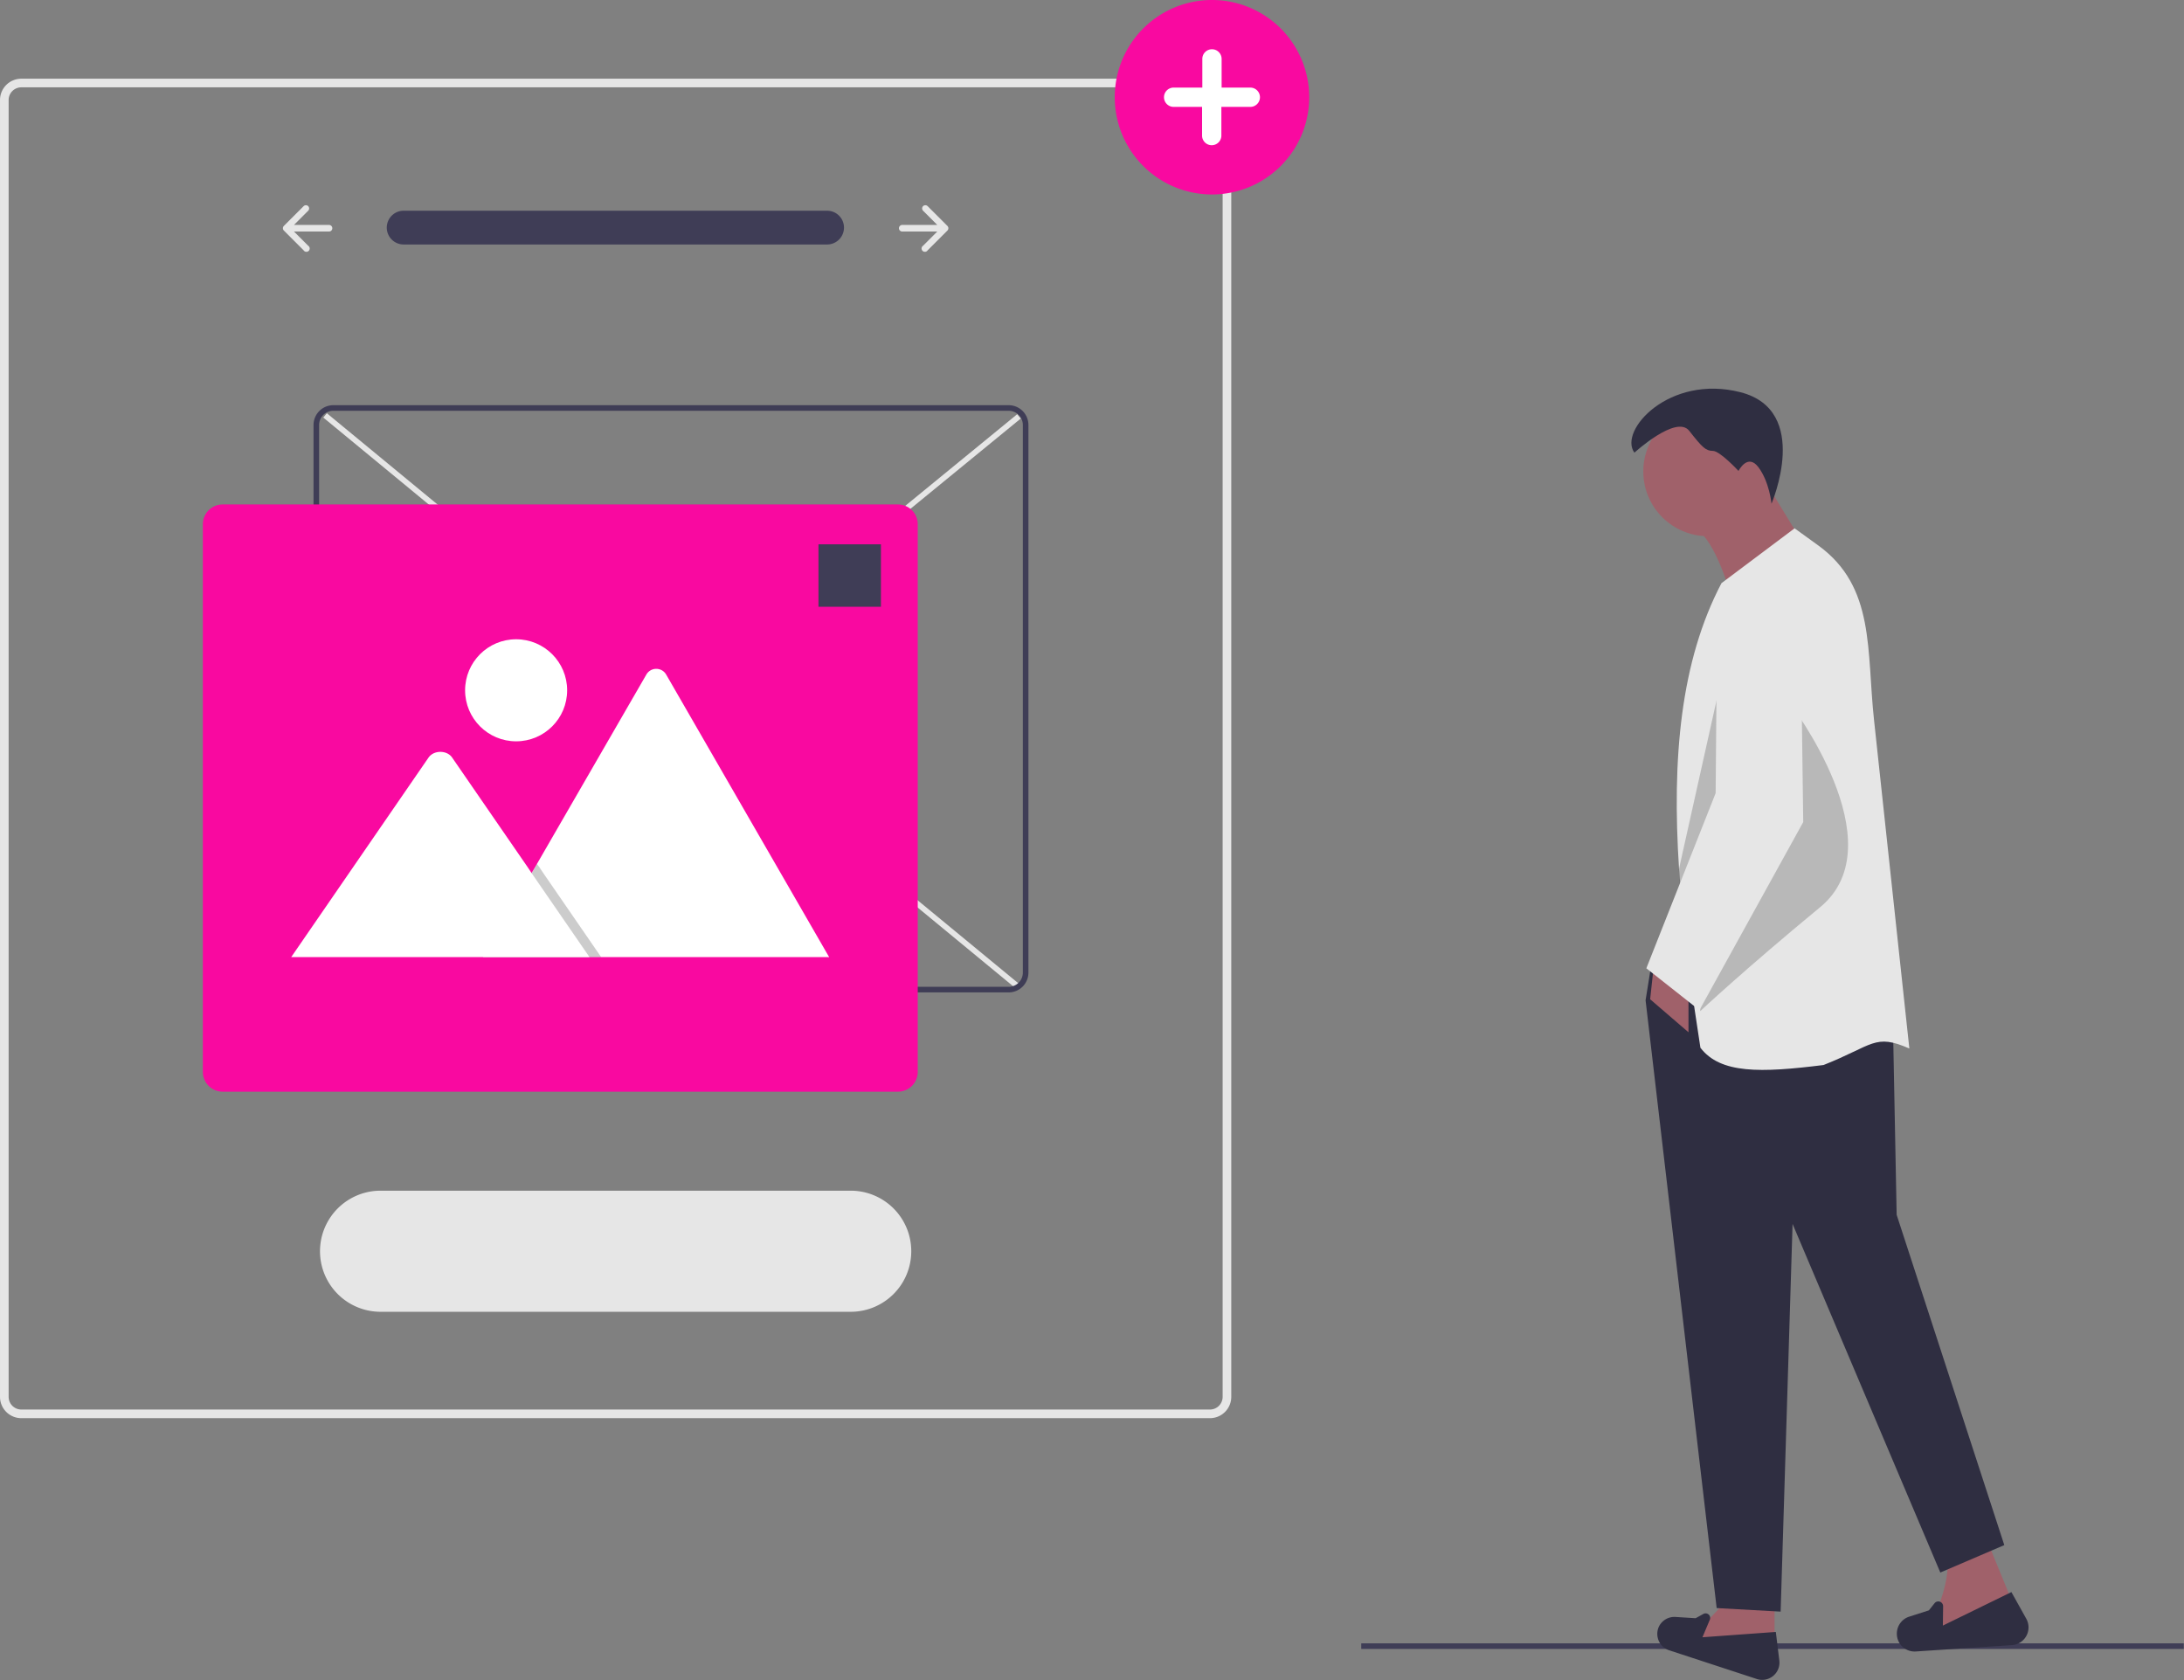 <svg id="bd9e156c-4ae5-43bd-909a-1d43618968d1" data-name="Layer 1" xmlns="http://www.w3.org/2000/svg" width="860.3" height="661.8" viewBox="0 0 860.283 661.792">
  <rect x="0" y="0" width="860.283" height="661.792" fill="#808080" stroke="none"/>
  <rect x="536.2" y="647.3" width="324" height="2.2" fill="#3f3d56" />
  <polygon points="699,653.1 663.8,647.6 678.3,632.4 699,632.4 699,653.1" fill="#a0616a" />
  <path d="M 862.1 780.5 l -34.8 -11.4 a 6.8 6.8 0 0 1 -3.9 -9.4 h 0 a 6.8 6.8 0 0 1 6.5 -3.7 l 7.9 0.5 l 3.1 -1.7 a 1.8 1.8 0 0 1 2.5 2.3 l -2.9 6.9 l 28.9 -2.1 l 1.4 11.4 A 6.8 6.8 0 0 1 862.1 780.5 Z" transform="translate(-169.9,-119.1)" fill="#2f2e41" />
  <path d="M 964.5 754.9 l -36.5 9.7 c 6.7 -14 10.9 -26.3 8.3 -34.5 l 17.2 -2.1 Z" transform="translate(-169.9,-119.1)" fill="#a0616a" />
  <path d="M 962.3 767.1 l -37.8 2.5 a 7 7 0 0 1 -7.4 -7.6 v 0 a 7 7 0 0 1 4.8 -6.1 l 7.8 -2.5 l 2.3 -2.9 a 1.9 1.9 0 0 1 3.3 1.2 l -0.1 7.7 l 27 -13.2 l 5.8 10.4 A 7 7 0 0 1 962.3 767.1 Z" transform="translate(-169.9,-119.1)" fill="#2f2e41" />
  <circle cx="672.8" cy="185.7" r="25.5" fill="#a0616a" />
  <path d="M 883.1 338 l -29.5 22.3 c -4.8 -18.2 -10.5 -31.2 -18 -34.5 L 865.1 308.5 Z" transform="translate(-169.9,-119.1)" fill="#a0616a" />
  <polygon points="789.5,608.6 764.3,619.4 706.1,482.1 701.4,634.8 676.2,633.4 648.2,394 650.4,380.3 745.6,401.5 747.1,478.5 789.5,608.6" fill="#2f2e41" />
  <path d="M 813.7 297.4 s 16.5 -15.1 21.6 -8.6 s 6.5 7.9 9.3 7.9 s 10.1 7.9 10.1 7.9 s 3.6 -7.2 7.9 -1.4 S 867.7 317.5 867.7 317.5 s 15.8 -36.7 -12.2 -43.9 S 807.3 288.7 813.7 297.4 Z" transform="translate(-169.9,-119.1)" fill="#2f2e41" />
  <path d="M 922 532.1 c -13.7 -6 -14.1 -1.3 -33.8 6.5 c -24.8 3.1 -40.6 3.5 -48.5 -6.8 c -3.2 -20.5 -5.9 -40.1 -7.5 -58.8 q -0.5 -5.8 -0.9 -11.4 c -2.9 -43.9 0.6 -82.1 16.7 -112.8 l 28.8 -21.6 l 9.4 6.8 c 22.4 16.3 18.9 41.3 21.9 68.8 Z" transform="translate(-169.9,-119.1)" fill="#e6e6e6" />
  <polygon points="665.1,406.6 650,393.6 651.4,380.7 665.1,380.7 665.1,406.6" fill="#a0616a" />
  <path d="M 874.8 395.9 s 42.5 55.4 12.1 80.5 s -47.3 41 -47.3 41 S 841.4 408.8 874.8 395.9 Z" transform="translate(-169.9,-119.1)" opacity="0.2" />
  <path d="M 858.3 451.2 L 832.1 473 q -0.5 -5.8 -0.9 -11.4 l 17.7 -79.4 Z" transform="translate(-169.9,-119.1)" opacity="0.2" />
  <path d="M 839.3 517 L 818.4 500.5 l 27.3 -69 l 0.6 -72 a 16.4 16.4 0 0 1 10.9 -15.3 h 0 a 16.4 16.4 0 0 1 21.9 15.2 l 1.1 83.5 Z" transform="translate(-169.9,-119.1)" fill="#e6e6e6" />
  <path d="M 169.9 669.3 V 158.5 a 8.4 8.4 0 0 1 8.4 -8.4 H 646.5 a 8.4 8.4 0 0 1 8.4 8.4 V 669.3 a 8.4 8.4 0 0 1 -8.4 8.4 H 178.2 A 8.4 8.4 0 0 1 169.9 669.3 Z m 8.4 -515.8 a 5 5 0 0 0 -5 5 V 669.3 a 5 5 0 0 0 5 5 H 646.5 a 5 5 0 0 0 5 -5 V 158.5 a 5 5 0 0 0 -5 -5 Z" transform="translate(-169.9,-119.1)" fill="#e6e6e6" />
  <path id="feda1070-6288-4949-b833-330f4749d65f" data-name="Path 40" d="M 495.7 202.1 a 6.6 6.6 0 0 1 0 13.3 H 329 a 6.6 6.6 0 1 1 -0.2 -13.3 q 0.1 0 0.2 0 Z" transform="translate(-169.9,-119.1)" fill="#3f3d56" />
  <path d="M 291.3 200.3 a 1.3 1.3 0 0 1 0 1.8 l -5.6 5.6 h 13.8 a 1.3 1.3 0 1 1 0 2.6 h -13.8 l 5.6 5.6 a 1.3 1.3 0 1 1 -1.8 1.8 l -7.8 -7.8 a 1.3 1.3 0 0 1 0 -1.8 l 7.8 -7.8 A 1.3 1.3 0 0 1 291.3 200.3 Z" transform="translate(-169.9,-119.1)" fill="#e6e6e6" />
  <path d="M 533.5 200.3 a 1.3 1.3 0 0 0 0 1.8 l 5.6 5.6 h -13.8 a 1.3 1.3 0 1 0 0 2.6 h 13.8 l -5.6 5.6 a 1.3 1.3 0 1 0 1.8 1.8 l 7.8 -7.8 a 1.3 1.3 0 0 0 0 -1.8 l -7.8 -7.8 A 1.3 1.3 0 0 0 533.5 200.3 Z" transform="translate(-169.9,-119.1)" fill="#e6e6e6" />
  <path d="M 319.8 588.1 a 23.8 23.8 0 0 0 0 47.7 H 505 a 23.8 23.8 0 0 0 0 -47.7 Z" transform="translate(-169.9,-119.1)" fill="#e6e6e6" />
  <path d="M 609 157.4 a 38.3 38.3 0 1 1 38.3 38.3 A 38.3 38.3 0 0 1 609 157.4 Z" transform="translate(-169.9,-119.1)" fill="#f909a0" />
  <path d="M 632.2 153.6 h 11.3 V 142.3 a 3.8 3.8 0 1 1 7.6 0 V 153.6 h 11.3 a 3.8 3.8 0 0 1 0 7.6 H 651 v 11.3 a 3.8 3.8 0 0 1 -7.6 0 V 161.2 H 632.2 a 3.8 3.8 0 1 1 0 -7.6 Z" transform="translate(-169.9,-119.1)" fill="#ffffff" />
  <rect x="257.8" y="393.6" width="353.4" height="2.2" transform="translate(-321.6,245.7) rotate(-39.3)" fill="#e6e6e6" />
  <rect x="433.4" y="218.2" width="2.2" height="354.2" transform="translate(-316.7,360.1) rotate(-50.5)" fill="#e6e6e6" />
  <path d="M 293.4 502.2 V 286.5 a 7.8 7.8 0 0 1 7.8 -7.8 h 266 a 7.8 7.8 0 0 1 7.8 7.8 V 502.2 a 7.8 7.8 0 0 1 -7.8 7.8 H 301.2 A 7.8 7.8 0 0 1 293.4 502.2 Z m 7.8 -221.3 a 5.6 5.6 0 0 0 -5.6 5.6 V 502.2 a 5.6 5.6 0 0 0 5.6 5.6 h 266 a 5.6 5.6 0 0 0 5.6 -5.6 V 286.5 a 5.6 5.6 0 0 0 -5.6 -5.6 Z" transform="translate(-169.9,-119.1)" fill="#3f3d56" />
  <path d="M 249.8 541.3 V 325.6 a 7.8 7.8 0 0 1 7.8 -7.8 h 266 a 7.8 7.8 0 0 1 7.8 7.8 V 541.3 a 7.8 7.8 0 0 1 -7.8 7.8 H 257.6 A 7.8 7.8 0 0 1 249.8 541.3 Z" transform="matrix(1,0,0,1,-169.9,-119.1)" fill="#f909a0" />
  <path d="M 360.2 496.1 H 496 a 2.8 2.8 0 0 0 0.5 0 L 432.3 384.8 a 4.5 4.5 0 0 0 -7.8 0 L 381.4 459.4 l -2.1 3.6 Z" transform="translate(-169.9,-119.1)" fill="#ffffff" />
  <polygon points="190.4,377 236.8,377 214,343.9 212.4,341.5 211.5,340.3 209.5,343.9 190.4,377" opacity="0.2" style="isolation: isolate" />
  <path d="M 284.6 496.1 H 402.1 l -22.8 -33.1 l -1.6 -2.4 l -29.7 -43.1 c -1.9 -2.8 -6.6 -3 -8.9 -0.5 a 5.4 5.4 0 0 0 -0.4 0.5 Z" transform="translate(-169.9,-119.1)" fill="#ffffff" />
  <circle cx="203.3" cy="271.9" r="20.1" fill="#ffffff" />
  <rect x="492.3" y="333.4" width="24.6" height="24.6" transform="translate(839.3,572.4) rotate(-180)" fill="#3f3d56" /></svg>
